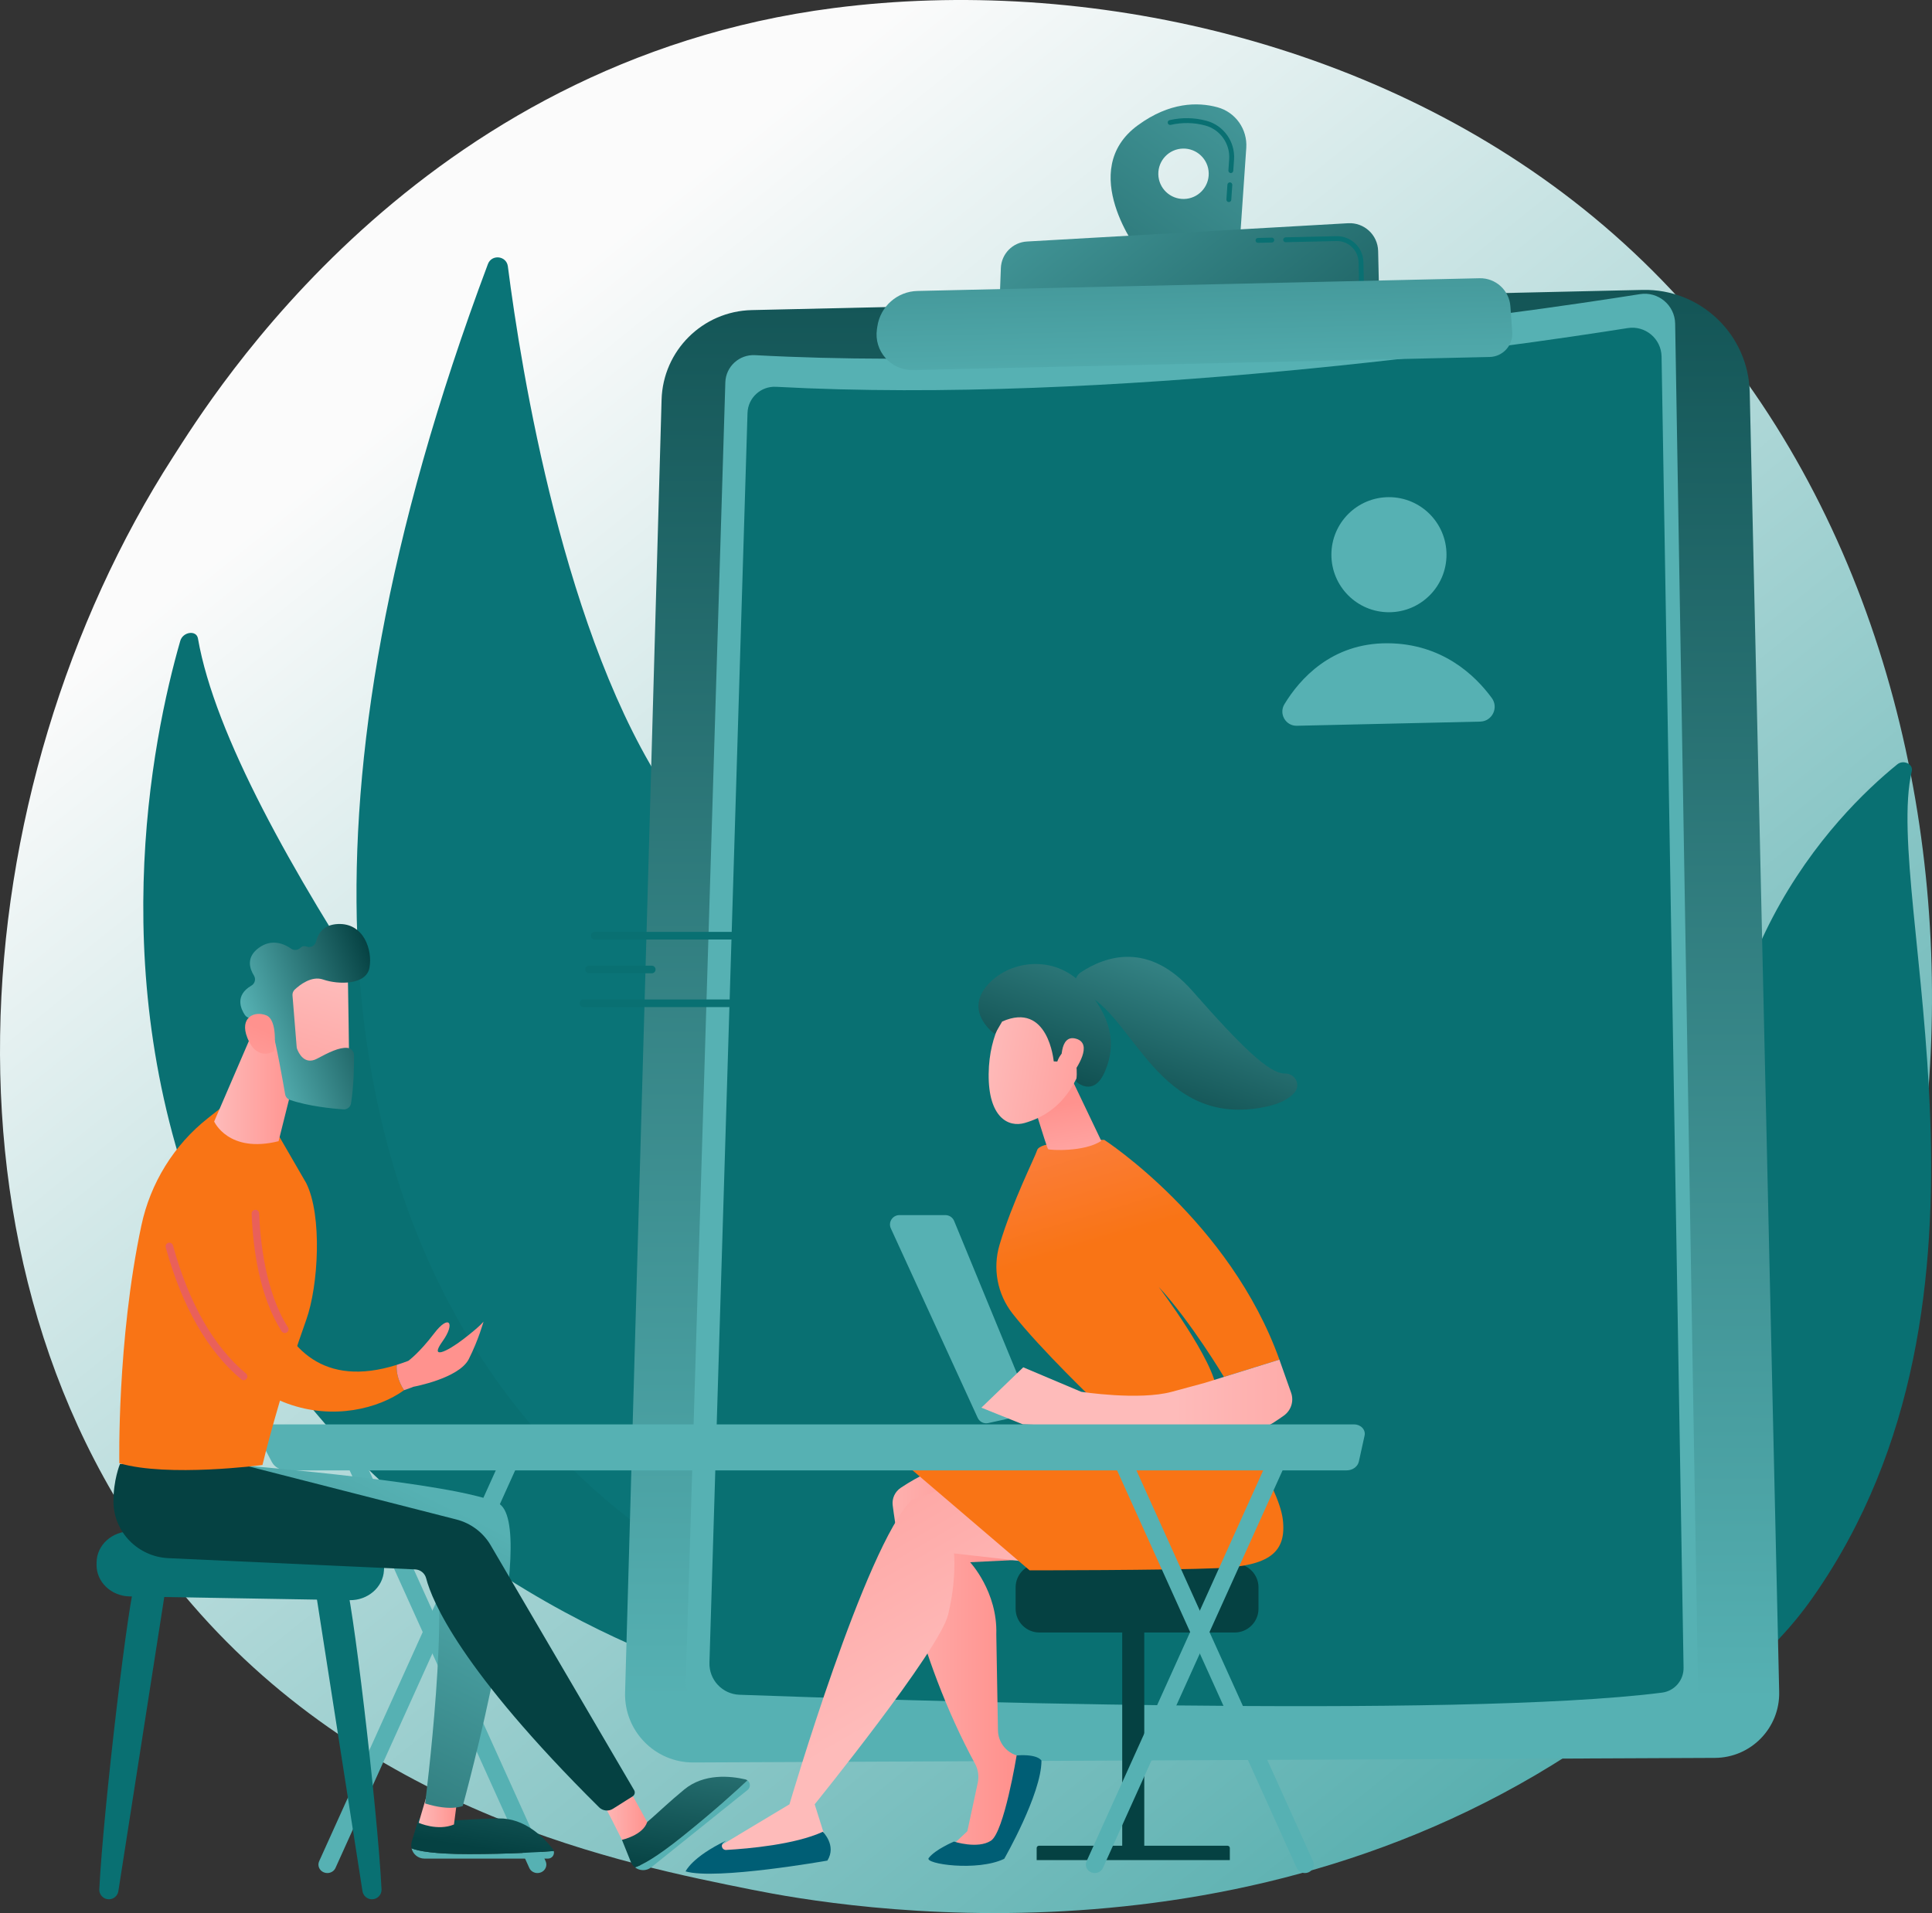 <svg xmlns="http://www.w3.org/2000/svg" xmlns:xlink="http://www.w3.org/1999/xlink" version="1.1" x="0px" y="0px" style="enable-;background-color:transparent;" xml:space="preserve" viewBox="441.49 455 2827.02 2800">
<rect x="441.49" y="455" width="2827.02" height="2800" fill="#333333" stroke="none"/>
<g id="Background">
	<g>
		<g>
			<rect style="fill:none;" width="3710" height="3710" fill="none"/>
		</g>
	</g>
</g>
<g id="Illustration">
	<g>
		<linearGradient id="SVGID_1_" gradientUnits="userSpaceOnUse" x1="3621.088" y1="4094.653" x2="1115.422" y2="982.773" fill="#000000">
			<stop offset="0" style="stop-color:#028787" fill="#000000"/>
			<stop offset="1" style="stop-color:#fbfbfb" fill="#000000"/>
		</linearGradient>
		<path style="fill:url(#SVGID_1_);" d="M2940.821,2861.149c-58.051,60.247-112.978,99.1-156.375,129.797    c-510.12,360.831-1113.728,255.651-1242.011,229.964c-189.435-37.93-555.608-111.248-820.344-418.162    c-400.524-464.335-338.157-1195.882-27.483-1678.786c56.827-88.331,357.004-578.591,967.113-657.214    c369.231-47.581,799.636,48.385,1111.324,305.817C3427.304,1312.939,3380.728,2404.59,2940.821,2861.149z"/>
		<g>
			<path style="fill:#097072;" d="M3238.923,1583.707c2.442-10.396-12.183-17.307-21.138-10.045     c-90.939,73.742-309.438,294.568-254.984,680.476c68.321,484.179-48.482,660.853-193.873,768.619     c0,0,199.67-50.679,325.293-229.951C3402.654,2352.65,3195.498,1768.561,3238.923,1583.707z"/>
			<path style="fill:none;" d="M3169.717,1734.935c-11.376,53.901-21.516,107.967-29.352,162.277     c-8.164,54.264-14.42,108.717-18.702,163.26c-4.039,54.553-6.891,109.162-7.053,163.795     c-0.447,54.63,1.825,109.215,4.327,164.013c2.147,54.778,4.67,109.951,0.659,165.515c-3.943,55.45-15.615,111.385-38.777,163.821     c-5.79,13.068-11.879,26.096-18.795,38.684c-6.649,12.705-13.952,25.158-21.51,37.493     c-15.262,24.612-32.441,48.391-51.585,70.961c-38.427,45.063-84.773,85.037-135.828,118.869     c-5.374,3.561-13.073,2.686-17.197-1.955c-4.049-4.556-3.145-11.049,1.977-14.653l0.036-0.025     c12.148-8.532,24.168-17.174,35.701-26.249c5.852-4.459,11.462-9.132,17.171-13.712c5.501-4.761,11.22-9.34,16.545-14.243     c21.679-19.296,41.764-39.883,59.985-61.65c36.651-43.333,65.992-91.619,88.222-141.677     c10.79-25.146,19.417-50.933,25.714-77.206c6.275-26.279,10.222-53.014,12.405-79.965c4.372-53.931,2.397-108.558,0.706-163.346     c-1.609-54.802-2.789-109.882-1.343-164.918c0.637-27.516,1.847-55.02,3.626-82.49c0.798-13.739,1.904-27.463,2.981-41.185     c1.23-13.714,2.547-27.42,3.994-41.114c5.903-54.77,13.739-109.358,23.561-163.655c10.123-54.257,21.911-108.263,36.087-161.786     c0.406-1.53,2.17-2.486,3.941-2.136C3168.934,1731.996,3170.027,1733.451,3169.717,1734.935z"/>
		</g>
		<g>
			<path style="fill:#097072;" d="M1466.819,2901.633c0,0,58.77-230.587-116.255-475.273     c-162.39-227.028-570.215-753.786-619.436-1036.955c-2.179-12.544-22.004-9.821-25.856,3.583     c-41.329,143.779-115.674,505.575,41.858,876.379C950.274,2747.537,1466.819,2901.633,1466.819,2901.633z"/>
			<path style="opacity:0.45;fill:none;" d="M746.973,1651.113c0,0-0.704,5.461-1.231,15.771     c-0.526,10.303-0.842,25.442-0.262,44.674c0.647,19.228,2.358,42.551,5.936,69.083c3.649,26.515,8.878,56.279,16.636,88.269     c7.738,31.99,18.141,66.148,31.333,101.444c13.278,35.258,29.035,71.785,47.804,108.344     c18.772,36.545,40.14,73.302,63.99,109.263c6.081,8.91,12.188,17.855,18.313,26.827c6.389,8.784,12.802,17.595,19.225,26.423     c13.027,17.547,26.392,35.183,39.778,52.58c26.791,34.903,54.217,69.355,81.468,103.046     c27.254,33.693,54.529,66.496,81.182,98.037c53.056,63.291,103.721,121.493,145.599,172.824     c20.952,25.654,39.349,49.88,54.934,71.886c15.569,22.021,28.106,41.988,37.434,59.001c9.354,17.008,15.425,31.036,19.342,40.659     c1.939,4.822,3.196,8.613,4.149,11.12c0.922,2.522,1.399,3.823,1.399,3.823c0.325,0.892-0.134,1.879-1.026,2.204     c-0.872,0.319-1.835-0.114-2.183-0.968l-0.03-0.08c0,0-0.513-1.27-1.509-3.731c-1.026-2.447-2.388-6.141-4.464-10.837     c-4.152-9.392-10.723-22.959-20.362-39.537c-9.626-16.582-22.512-36.035-38.49-57.5c-15.918-21.514-35.039-44.933-56.189-70.26     c-42.431-50.564-93.944-107.997-147.923-170.68c-26.889-31.423-54.428-64.127-81.964-97.736     c-27.553-33.601-54.914-68.235-81.873-103.212c-13.506-17.534-26.778-35.024-39.936-52.722     c-6.453-8.956-12.889-17.894-19.309-26.806c-6.144-9.107-12.269-18.187-18.366-27.23c-23.9-36.507-45.439-73.756-63.859-111.019     c-18.453-37.236-34.204-74.285-46.67-110.278c-12.544-35.962-22.29-70.68-29.384-103.127     c-7.134-32.44-11.809-62.566-14.402-89.403c-2.677-26.83-3.582-50.33-3.562-69.663c0.01-19.34,1.107-34.508,2.096-44.805     c1.003-10.301,1.959-15.746,1.959-15.746c0.017-0.116,0.128-0.195,0.242-0.176     C746.909,1650.895,746.986,1651.001,746.973,1651.113z"/>
		</g>
		<g>
			<path style="fill:#0a7477;" d="M1155.417,841.515c5.53-14.756,27.212-12.286,29.213,3.344     c19.34,151.11,82.464,545.757,235.601,772.801c249.343,369.679,369.277,928,138.446,1174.031     C1558.676,2791.691,552.974,2449.242,1155.417,841.515z"/>
			<path style="opacity:0.43;fill:none;" d="M1157.89,1053.351c0,0-0.03,1.574-0.084,4.624c0.07,3.027,0.067,7.395,0.272,13.338     c0.278,11.806,1.026,29.135,2.106,51.174c1.194,22.038,2.72,48.795,4.997,79.453c2.106,30.669,5.202,65.216,8.455,102.905     c3.552,37.664,7.499,78.46,12.571,121.509c4.813,43.078,10.887,88.383,17.276,135.227c6.721,46.797,13.902,95.124,22.398,144.029     c2.106,12.228,4.223,24.506,6.342,36.819c2.291,12.283,4.588,24.601,6.889,36.945c4.437,24.719,9.643,49.385,14.596,74.102     c4.924,24.723,10.706,49.261,15.884,73.828c5.611,24.469,11.296,48.824,17.072,72.951c3.049,12.023,6.087,23.999,9.109,35.915     c3.065,11.905,5.903,23.807,9.24,35.499c3.227,11.721,6.433,23.371,9.616,34.939c1.593,5.783,3.176,11.546,4.756,17.288     c1.694,5.707,3.381,11.392,5.061,17.054c3.381,11.317,6.735,22.54,10.055,33.657c1.67,5.555,3.334,11.084,4.991,16.584     c1.774,5.463,3.538,10.898,5.293,16.304c3.491,10.819,6.943,21.521,10.354,32.093c1.717,5.283,3.341,10.562,5.101,15.757     c1.808,5.178,3.606,10.323,5.39,15.433c3.568,10.221,7.09,20.302,10.558,30.232c1.734,4.966,3.458,9.894,5.165,14.783     c1.831,4.842,3.649,9.645,5.453,14.407c7.335,19.002,14.063,37.512,21.174,55.017c7.258,17.447,14.214,34.166,20.831,50.068     c6.835,15.806,13.741,30.613,20.003,44.634c3.173,6.992,6.245,13.759,9.21,20.292c3.19,6.425,6.262,12.619,9.213,18.57     c5.906,11.906,11.333,22.841,16.233,32.719c2.371,4.982,4.947,9.52,7.295,13.831c2.348,4.312,4.548,8.354,6.597,12.115     c4.089,7.528,7.563,13.932,10.384,19.124c5.641,10.387,8.65,15.927,8.65,15.927l0.034,0.064c0.453,0.833,0.144,1.875-0.691,2.327     c-0.818,0.446-1.845,0.151-2.307-0.655c0,0-3.139-5.48-9.029-15.756c-2.948-5.139-6.58-11.478-10.853-18.93     c-2.13-3.729-4.421-7.737-6.865-12.013c-2.428-4.284-5.095-8.795-7.557-13.746c-5.081-9.822-10.713-20.695-16.84-32.533     c-3.062-5.921-6.252-12.083-9.562-18.475c-3.086-6.5-6.285-13.235-9.586-20.192c-6.507-13.963-13.751-28.683-20.801-44.462     c-6.805-15.888-13.963-32.593-21.428-50.024c-7.318-17.493-14.264-35.988-21.824-54.984c-1.861-4.761-3.736-9.563-5.628-14.403     c-1.764-4.887-3.542-9.813-5.333-14.776c-3.585-9.928-7.224-20.008-10.914-30.226c-14.613-40.925-28.633-84.57-42.112-130.011     c-1.704-5.675-3.414-11.373-5.135-17.093c-1.603-5.753-3.217-11.528-4.833-17.323c-3.233-11.592-6.49-23.267-9.767-35.013     c-3.384-11.718-6.275-23.643-9.388-35.572c-3.075-11.941-6.164-23.941-9.264-35.99c-5.876-24.174-11.662-48.577-17.37-73.096     c-2.673-12.301-5.35-24.625-8.029-36.961c-2.663-12.34-5.39-24.68-7.774-37.089c-4.89-24.793-10.032-49.537-14.405-74.326     c-2.271-12.379-4.538-24.732-6.795-37.05c-2.089-12.347-4.172-24.657-6.248-36.919c-8.368-49.037-15.418-97.482-22.012-144.389     c-6.175-46.965-11.712-92.42-16.19-135.605c-4.689-43.162-8.274-84.055-11.491-121.804     c-6.054-75.535-9.126-138.617-10.756-182.784c-0.728-22.092-1.197-39.448-1.288-51.302c-0.114-5.884-0.037-10.588-0.047-13.673     c0.104-3.061,0.161-4.64,0.161-4.64c0.03-0.946,0.825-1.686,1.771-1.654c0.936,0.032,1.67,0.81,1.654,1.742L1157.89,1053.351z"/>
		</g>
		<g>
			
				<linearGradient id="SVGID_00000103949859693063535960000014193453553406530199_" gradientUnits="userSpaceOnUse" x1="2200.501" y1="2942.565" x2="2205.377" y2="432.579" fill="#000000">
				<stop offset="0" style="stop-color:#56b1b3" fill="#000000"/>
				<stop offset="1" style="stop-color:#054142" fill="#000000"/>
			</linearGradient>
			<path style="fill:url(#SVGID_00000103949859693063535960000014193453553406530199_);" d="M2845.048,879.316L1541.521,908.85     c-71.914,1.629-129.937,59.33-131.966,131.234l-53.401,1892.048c-1.588,56.268,43.729,102.673,100.018,102.421l1494.62-6.696     c52.892-0.237,95.303-43.814,94.104-96.693l-43.094-1902.038C2999.885,944.471,2929.703,877.398,2845.048,879.316z"/>
			<g>
				
					<linearGradient id="SVGID_00000156546599153928158960000011769162130442385827_" gradientUnits="userSpaceOnUse" x1="-803.697" y1="3491.303" x2="717.032" y2="1247.693" gradientTransform="matrix(-1 0.023 0.023 1 2346.198 -58.454)" fill="#000000">
					<stop offset="0" style="stop-color:#56b1b3" fill="#000000"/>
					<stop offset="1" style="stop-color:#56b1b3" fill="#000000"/>
				</linearGradient>
				<path style="fill:url(#SVGID_00000156546599153928158960000011769162130442385827_);" d="M2841.177,885.502      c-177.461,28.173-787.894,116.701-1294.871,89.317c-23.12-1.249-42.754,16.692-43.458,39.835l-57.882,1900.579      c-0.793,26.06,19.587,47.868,45.642,48.818c213.14,7.774,1090.846,36.608,1402.775-3.226      c18.985-2.425,33.066-18.774,32.746-37.909l-33.445-1994.15C2892.228,901.677,2867.934,881.254,2841.177,885.502z"/>
				<path style="fill:#097072;" d="M2823.226,935.175c-170.779,27.112-758.225,112.306-1246.111,85.954      c-22.249-1.202-41.144,16.064-41.822,38.335l-55.702,1829.011c-0.764,25.079,18.849,46.065,43.923,46.979      c205.114,7.481,1049.77,35.229,1349.953-3.104c18.27-2.333,31.821-18.066,31.512-36.482L2872.792,976.81      C2872.356,950.742,2848.976,931.088,2823.226,935.175z"/>
				<path style="opacity:0.78;fill:none;" d="M2717.403,1121.248l-9.32,392.063c-0.31,13.04-10.598,23.635-23.625,24.298      c-72.488,3.689-298.382,14.323-426.151,10.561c-14.453-0.426-26.138-11.845-26.944-26.282      c-4.098-73.394-14.266-287.052,0.447-376.798c2.376-14.497,14.545-25.356,29.211-26.202l428.385-24.707      C2704.853,1093.292,2717.771,1105.779,2717.403,1121.248z"/>
				
					<linearGradient id="SVGID_00000011734640997246569540000007443669377859421355_" gradientUnits="userSpaceOnUse" x1="3.314" y1="1177.741" x2="-632.141" y2="2123.784" gradientTransform="matrix(-1 0.023 0.023 1 2346.198 -58.454)" fill="#000000">
					<stop offset="0" style="stop-color:#56b1b3" fill="#000000"/>
					<stop offset="1" style="stop-color:#56b1b3" fill="#000000"/>
				</linearGradient>
				
					<circle style="fill:url(#SVGID_00000011734640997246569540000007443669377859421355_);" cx="2473.878" cy="1266.861" r="84.214"/>
				
					<linearGradient id="SVGID_00000174586812859099288950000018226130888833901740_" gradientUnits="userSpaceOnUse" x1="111.851" y1="1250.623" x2="-523.629" y2="2196.703" gradientTransform="matrix(-1 0.023 0.023 1 2346.198 -58.454)" fill="#000000">
					<stop offset="0" style="stop-color:#56b1b3" fill="#000000"/>
					<stop offset="1" style="stop-color:#56b1b3" fill="#000000"/>
				</linearGradient>
				<path style="fill:url(#SVGID_00000174586812859099288950000018226130888833901740_);" d="M2607.362,1511.151l-268.227,6.077      c-16.444,0.373-26.709-17.563-18.168-31.62c21.976-36.166,68.458-89.62,151.066-89.127      c79.618,0.475,127.849,46.715,152.326,80.106C2634.749,1490.762,2624.933,1510.752,2607.362,1511.151z"/>
				<g style="opacity:0.6;">
					<path style="fill:none;" d="M1644.028,1179.677c-7.554,0.171-13.696-5.605-13.648-12.836       c0.047-7.231,6.263-13.397,13.813-13.703l473.018-19.154c7.55-0.306,11.805,5.32,9.458,12.502l-3.062,9.365       c-2.348,7.182-10.449,13.198-18.003,13.369L1644.028,1179.677z"/>
				</g>
				<g style="opacity:0.6;">
					<path style="fill:none;" d="M2118.864,1206.996c7.55-0.306,11.805,5.32,9.458,12.502l-3.062,9.365       c-2.348,7.182-10.449,13.198-18.003,13.369l-461.575,10.458c-7.554,0.171-13.696-5.605-13.648-12.836       c0.047-7.231,6.263-13.397,13.813-13.703L2118.864,1206.996z"/>
				</g>
				<g style="opacity:0.6;">
					<path style="fill:none;" d="M2120.542,1281.07c7.55-0.306,11.805,5.32,9.458,12.502l-3.062,9.365       c-2.348,7.182-10.449,13.198-18.003,13.369l-461.574,10.458c-7.554,0.171-13.696-5.605-13.648-12.836       c0.047-7.231,6.263-13.397,13.813-13.703L2120.542,1281.07z"/>
				</g>
				<path style="opacity:0.6;fill:none;" d="M1812.737,1352.926c-36.323-1.957-104.255-1.707-141.645-1.382      c-15.843,0.137-29.491,11.181-32.856,26.663c-6.536,30.07-15.311,82.224-12.812,137.216      c0.748,16.469,14.543,29.317,31.021,28.766l137.901-4.61c16.958-0.567,30.747-13.854,31.943-30.779l9.187-130.036      C1836.425,1365.313,1826.201,1353.652,1812.737,1352.926z"/>
				<g style="opacity:0.6;">
					<path style="fill:none;" d="M1898.609,1417.01c-7.554,0.171-13.783-5.603-13.842-12.832s6.063-13.505,13.606-13.949       l219.831-12.917c7.543-0.443,12.792,5.307,11.665,12.778l-1.232,8.17c-1.127,7.471-8.229,13.724-15.783,13.895       L1898.609,1417.01z"/>
				</g>
				<g style="opacity:0.6;">
					<path style="fill:none;" d="M2120.704,1463.289c7.554-0.167,12.59,5.771,11.19,13.196l-1.53,8.119       c-1.399,7.425-8.726,13.414-16.281,13.309l-214.279-2.984c-7.555-0.105-13.569-6.103-13.364-13.329       c0.205-7.226,6.553-13.275,14.107-13.442L2120.704,1463.289z"/>
				</g>
				<g style="opacity:0.6;">
					<path style="fill:none;" d="M1609.79,1685.022c-7.554,0.171-13.478-5.61-13.164-12.847       c0.313-7.237,6.749-13.347,14.301-13.578l1104.273-33.729c7.552-0.231,9.991,4.503,5.419,10.519l-10.606,13.958       c-4.572,6.016-14.492,11.078-22.046,11.249L1609.79,1685.022z"/>
				</g>
				<g style="opacity:0.6;">
					<path style="fill:none;" d="M2716.854,1697.881c7.552-0.231,9.991,4.503,5.42,10.519l-10.607,13.958       c-4.571,6.016-14.492,11.078-22.046,11.249l-1078.177,24.428c-7.554,0.171-13.478-5.61-13.164-12.847       c0.313-7.237,6.749-13.347,14.301-13.578L2716.854,1697.881z"/>
				</g>
				<path style="opacity:0.25;fill:none;" d="M2723.048,1819.721c-26.527-1.43-76.14-1.247-103.447-1.01      c-11.571,0.1-21.538,8.165-23.996,19.473c-4.773,21.961-11.182,60.051-9.357,100.212c0.547,12.028,10.622,21.411,22.656,21.009      l100.712-3.367c12.385-0.414,22.456-10.118,23.329-22.479l6.709-94.968C2740.348,1828.767,2732.882,1820.251,2723.048,1819.721z      "/>
				<g style="opacity:0.6;">
					<path style="fill:none;" d="M2539.175,1862.757c7.54-0.486,12.93,5.248,11.977,12.744l-2.46,19.353       c-0.953,7.495-7.913,13.768-15.467,13.939l-247.735,5.613c-7.554,0.171-13.797-5.87-13.875-13.426l-0.073-7.213       c-0.077-7.555,6.029-14.135,13.57-14.621L2539.175,1862.757z"/>
				</g>
				<path style="opacity:0.25;fill:none;" d="M2174.245,1832.155c-26.528-1.43-76.14-1.247-103.447-1.01      c-11.571,0.1-21.538,8.165-23.996,19.473c-4.774,21.961-11.182,60.05-9.357,100.212c0.547,12.028,10.622,21.411,22.655,21.009      l100.713-3.367c12.385-0.414,22.455-10.118,23.329-22.479l6.709-94.968C2191.546,1841.201,2184.079,1832.685,2174.245,1832.155z      "/>
				<g style="opacity:0.6;">
					<path style="fill:none;" d="M1990.373,1875.191c7.54-0.486,12.93,5.248,11.977,12.744l-2.46,19.353       c-0.953,7.496-7.912,13.768-15.466,13.939l-247.735,5.613c-7.554,0.171-13.797-5.87-13.874-13.426l-0.074-7.213       c-0.077-7.555,6.029-14.135,13.569-14.621L1990.373,1875.191z"/>
				</g>
				<g style="opacity:0.6;">
					<path style="fill:none;" d="M1679.865,2171.531c-7.554,0.171-13.489-5.61-13.189-12.846       c0.3-7.237,6.725-13.348,14.277-13.58l1072.583-33.005c7.552-0.232,10.059,4.551,5.571,10.629l-10.125,13.713       c-4.488,6.078-14.341,11.192-21.894,11.363L1679.865,2171.531z"/>
				</g>
				<g style="opacity:0.6;">
					<path style="fill:none;" d="M2755.191,2185.112c7.552-0.232,10.059,4.551,5.571,10.629l-10.125,13.713       c-4.488,6.078-14.341,11.192-21.895,11.363l-1047.223,23.727c-7.554,0.171-13.489-5.61-13.189-12.846       c0.3-7.237,6.725-13.348,14.277-13.58L2755.191,2185.112z"/>
				</g>
				<g style="opacity:0.6;">
					<path style="fill:none;" d="M2756.869,2259.186c7.552-0.232,10.059,4.551,5.571,10.629l-10.125,13.713       c-4.488,6.078-14.341,11.192-21.894,11.363l-1047.224,23.727c-7.554,0.171-13.489-5.61-13.189-12.846       c0.3-7.237,6.725-13.348,14.277-13.58L2756.869,2259.186z"/>
				</g>
			</g>
			
				<linearGradient id="SVGID_00000068645516344096979630000000760576494289071524_" gradientUnits="userSpaceOnUse" x1="2351.322" y1="474.427" x2="1705.597" y2="1323.863" gradientTransform="matrix(1 -0.023 0.023 1 40.341 -6.848)" fill="#000000">
				<stop offset="0" style="stop-color:#56b1b3" fill="#000000"/>
				<stop offset="1" style="stop-color:#054142" fill="#000000"/>
			</linearGradient>
			<path style="fill:url(#SVGID_00000068645516344096979630000000760576494289071524_);" d="M2108.153,823.924l147.603-16.477     l9.355-135.945c1.882-27.354-15.733-52.351-42.199-59.513c-29.014-7.851-69.969-7.573-116.313,26.25     C2015.715,704.573,2108.153,823.924,2108.153,823.924z M2136.407,710.171c-0.461-20.368,15.676-37.253,36.043-37.715     c20.368-0.461,37.253,15.676,37.714,36.044c0.461,20.368-15.675,37.253-36.043,37.714     C2153.754,746.675,2136.868,730.539,2136.407,710.171z"/>
			<path style="fill:#097072;" d="M2239.36,750.708c-1.966-0.137-3.452-1.839-3.315-3.806l1.49-21.65     c0.134-1.97,1.799-3.462,3.806-3.319c1.966,0.137,3.452,1.84,3.315,3.806l-1.49,21.65c-0.127,1.858-1.652,3.284-3.476,3.325     C2239.582,750.716,2239.472,750.716,2239.36,750.708z M2242.28,708.281c-1.966-0.137-3.452-1.839-3.315-3.806l1.132-16.436     c1.56-22.67-13.141-43.409-34.952-49.314c-16.629-4.498-33.667-4.806-50.65-0.927c-1.936,0.427-3.835-0.764-4.275-2.683     c-0.439-1.922,0.762-3.839,2.684-4.277c18.129-4.149,36.334-3.815,54.105,0.996c25.091,6.792,42.003,30.634,40.208,56.692     l-1.132,16.435c-0.127,1.858-1.652,3.284-3.476,3.326C2242.501,708.29,2242.391,708.289,2242.28,708.281z"/>
			
				<linearGradient id="SVGID_00000080887319384809186460000015699739450864328383_" gradientUnits="userSpaceOnUse" x1="466.651" y1="546.468" x2="-133.133" y2="1335.471" gradientTransform="matrix(-1 0.023 0.023 1 2346.198 -58.454)" fill="#000000">
				<stop offset="0" style="stop-color:#56b1b3" fill="#000000"/>
				<stop offset="1" style="stop-color:#054142" fill="#000000"/>
			</linearGradient>
			<path style="fill:url(#SVGID_00000080887319384809186460000015699739450864328383_);" d="M2459.601,890.546l-1.545-68.207     c-0.533-23.546-20.475-41.961-43.989-40.622l-469.894,26.766c-20.854,1.188-37.381,18.044-38.159,38.917l-2.445,65.626     L2459.601,890.546z"/>
			<path style="fill:#097072;" d="M2282.348,810.416l20.224-0.458c1.971-0.045,3.532-1.677,3.488-3.65     c-0.045-1.972-1.679-3.532-3.65-3.488l-20.224,0.458c-1.971,0.045-3.532,1.677-3.488,3.65     C2278.743,808.9,2280.377,810.46,2282.348,810.416z"/>
			<path style="fill:#097072;" d="M2433.662,869.705c1.971-0.045,3.533-1.677,3.488-3.65l-0.625-27.593     c-0.483-21.319-18.22-38.269-39.54-37.786l-74.351,1.685c-1.971,0.045-3.533,1.677-3.488,3.65     c0.045,1.973,1.679,3.533,3.65,3.488l74.351-1.685c17.383-0.394,31.846,13.429,32.24,30.81l0.625,27.593     C2430.057,868.19,2431.691,869.75,2433.662,869.705z"/>
			
				<linearGradient id="SVGID_00000016044395560079983970000004868205058576892557_" gradientUnits="userSpaceOnUse" x1="2191.604" y1="1050.275" x2="2172.109" y2="177.868" fill="#000000">
				<stop offset="0" style="stop-color:#56b1b3" fill="#000000"/>
				<stop offset="1" style="stop-color:#054142" fill="#000000"/>
			</linearGradient>
			<path style="fill:url(#SVGID_00000016044395560079983970000004868205058576892557_);" d="M2606.385,862.245l-822.336,18.609     c-29.569,0.669-54.367,22.521-58.75,51.77l-0.605,4.036c-4.802,32.039,20.43,60.67,52.818,59.937l843.668-19.115     c19.383-0.439,34.462-16.995,33.093-36.334l-2.67-37.719C2649.932,879.835,2630.031,861.71,2606.385,862.245z"/>
		</g>
		<g>
			<g>
				
					<linearGradient id="SVGID_00000165232458115475031430000008080713628581714573_" gradientUnits="userSpaceOnUse" x1="1743.772" y1="2385.804" x2="1948.25" y2="2385.804" fill="#000000">
					<stop offset="0" style="stop-color:#56b1b3" fill="#000000"/>
					<stop offset="1" style="stop-color:#56b1b3" fill="#000000"/>
				</linearGradient>
				<path style="fill:url(#SVGID_00000165232458115475031430000008080713628581714573_);" d="M1947.208,2508.097l-109.587-266.139      c-2.12-5.147-7.136-8.507-12.702-8.507h-67.396c-10.009,0-16.658,10.361-12.487,19.46l127.065,277.232      c2.699,5.888,9.144,9.091,15.467,7.686l49.917-11.093C1945.809,2524.886,1950.455,2515.98,1947.208,2508.097z"/>
				<g>
					
						<linearGradient id="SVGID_00000101071597476109946460000005994556126232249485_" gradientUnits="userSpaceOnUse" x1="3527.842" y1="1514.013" x2="2621.146" y2="2455.055" fill="#000000">
						<stop offset="0" style="stop-color:#56b1b3" fill="#000000"/>
						<stop offset="1" style="stop-color:#054142" fill="#000000"/>
					</linearGradient>
					
						<rect x="2083.588" y="2821.726" style="fill:url(#SVGID_00000101071597476109946460000005994556126232249485_);" width="32.272" height="349.005"/>
					
						<linearGradient id="SVGID_00000107575186868713012890000006368559630799055234_" gradientUnits="userSpaceOnUse" x1="3639.773" y1="1569.576" x2="2718.151" y2="2526.109" fill="#000000">
						<stop offset="0" style="stop-color:#56b1b3" fill="#000000"/>
						<stop offset="1" style="stop-color:#054142" fill="#000000"/>
					</linearGradient>
					<path style="fill:url(#SVGID_00000107575186868713012890000006368559630799055234_);" d="M2241.053,3177.46h-282.658v-17.635       c0-1.863,1.51-3.373,3.373-3.373h275.913c1.863,0,3.373,1.51,3.373,3.373V3177.46z"/>
					
						<linearGradient id="SVGID_00000088105312641882839500000004399587475078300342_" gradientUnits="userSpaceOnUse" x1="3429.652" y1="1419.413" x2="2522.956" y2="2360.454" fill="#000000">
						<stop offset="0" style="stop-color:#56b1b3" fill="#000000"/>
						<stop offset="1" style="stop-color:#054142" fill="#000000"/>
					</linearGradient>
					<path style="fill:url(#SVGID_00000088105312641882839500000004399587475078300342_);" d="M2283.003,2809.613       c0,19.088-15.618,34.706-34.706,34.706h-285.977c-19.088,0-34.706-15.617-34.706-34.706v-31.381       c0-19.088,15.618-34.706,34.706-34.706h285.977c19.088,0,34.706,15.618,34.706,34.706V2809.613z"/>
				</g>
				<g>
					
						<linearGradient id="SVGID_00000154390859391326242760000013216725106791370147_" gradientUnits="userSpaceOnUse" x1="3897.597" y1="2875.338" x2="4127.065" y2="2875.338" gradientTransform="matrix(1 0 0 1 -2209.364 0)" fill="#000000">
						<stop offset="0" style="stop-color:#febbba" fill="#000000"/>
						<stop offset="1" style="stop-color:#ff928e" fill="#000000"/>
					</linearGradient>
					<path style="fill:url(#SVGID_00000154390859391326242760000013216725106791370147_);" d="M1861.475,2589.02       c0,0-47.955,7.434-101.873,43.477c-8.485,5.672-13.14,15.561-11.861,25.687c6.456,51.139,33.001,216.664,120.535,378.331       c4.615,8.525,5.942,18.449,3.905,27.927l-15.207,70.772l-28.202,26.444h72.642l48.366-130.889l-20.682-6.54       c-16.035-5.071-27.038-19.82-27.328-36.635l-2.427-140.408c2.07-62.555-38.356-105.716-38.356-105.716l116.012-5.644       L1861.475,2589.02z"/>
					
						<linearGradient id="SVGID_00000086684138784986160490000014581273215074644905_" gradientUnits="userSpaceOnUse" x1="-1692.377" y1="6811.752" x2="-924.815" y2="6322.366" gradientTransform="matrix(1 0 0 1 -2209.364 0)" fill="#000000">
						<stop offset="0" style="stop-color:#53d8ff" fill="#000000"/>
						<stop offset="1" style="stop-color:#005e75" fill="#000000"/>
					</linearGradient>
					<path style="fill:url(#SVGID_00000086684138784986160490000014581273215074644905_);" d="M1800.406,3174.425       c-6.616,8.658,71.203,20.083,110.519,1.146c0,0,54.5-94.823,54.5-143.645c0,0-4.326-9.955-36.327-7.698       c0,0-18.299,112.276-37.622,124.852c-19.322,12.577-54.06,1.272-54.06,1.272S1810.167,3161.65,1800.406,3174.425z"/>
					
						<linearGradient id="SVGID_00000180365295709893667750000014669165087261348998_" gradientUnits="userSpaceOnUse" x1="-2597.661" y1="2971.376" x2="-2301.168" y2="2461.407" gradientTransform="matrix(-1 0 0 1 -859.45 0)" fill="#000000">
						<stop offset="0" style="stop-color:#febbba" fill="#000000"/>
						<stop offset="1" style="stop-color:#ff928e" fill="#000000"/>
					</linearGradient>
					<path style="fill:url(#SVGID_00000180365295709893667750000014669165087261348998_);" d="M1962.321,2743.526       c-0.617-1.068-124.904-14.944-124.904-14.944s4.068,37.79-8.645,89.811c-12.712,52.021-195.193,277.405-195.193,277.405       l19.134,60.656c-59.159,20.608-117.352,23.902-174.614,10.504l118.579-71.159c0,0,110.976-378.185,178.951-445.652       l124.584-43.102L1962.321,2743.526z"/>
					
						<linearGradient id="SVGID_00000011011636701560447910000004999322067612673411_" gradientUnits="userSpaceOnUse" x1="2901.782" y1="1629.437" x2="2269.843" y2="2391.886" fill="#000000">
						<stop offset="0" style="stop-color:#ff928e" fill="#000000"/>
						<stop offset="1" style="stop-color:#f97415" fill="#000000"/>
					</linearGradient>
					<path style="fill:url(#SVGID_00000011011636701560447910000004999322067612673411_);" d="M2241.053,2523.474       c0,0,71.608,106.508,77.484,155.091s-19.615,68.325-94.75,71.581c-75.135,3.255-275.714,3.203-275.714,3.203l-171.192-146.305       c0,0,124.757-44.517,157.193-57.104C1966.51,2537.352,2241.053,2523.474,2241.053,2523.474z"/>
					
						<linearGradient id="SVGID_00000134226849543337112190000016701862577097642382_" gradientUnits="userSpaceOnUse" x1="-1762.871" y1="6701.2" x2="-995.308" y2="6211.815" gradientTransform="matrix(1 0 0 1 -2209.364 0)" fill="#000000">
						<stop offset="0" style="stop-color:#53d8ff" fill="#000000"/>
						<stop offset="1" style="stop-color:#005e75" fill="#000000"/>
					</linearGradient>
					<path style="fill:url(#SVGID_00000134226849543337112190000016701862577097642382_);" d="M1645.482,3136.026       c0,0,20.599,19.952,6.684,42.151c0,0-163.183,28.925-207.488,15.801c0,0,9.199-20.998,59.089-44.898l-3.681,2.826       c-4.658,3.576-1.926,11.025,3.937,10.691C1536.897,3160.722,1604.932,3154.7,1645.482,3136.026z"/>
				</g>
				<g>
					
						<linearGradient id="SVGID_00000116919227516952231240000001033598251532796844_" gradientUnits="userSpaceOnUse" x1="1927.429" y1="1779.561" x2="2071.676" y2="2267.252" fill="#000000">
						<stop offset="0" style="stop-color:#ff928e" fill="#000000"/>
						<stop offset="1" style="stop-color:#f97415" fill="#000000"/>
					</linearGradient>
					<path style="fill:url(#SVGID_00000116919227516952231240000001033598251532796844_);" d="M2047.398,2509.375       c0,0-83.387-79.402-124.434-131.993c-22.188-28.428-29.156-65.853-18.895-100.424c18.74-63.136,52.044-128.528,55.081-138.706       c4.655-15.6,98.155-14.951,98.155-14.951s183.987,119.41,256.276,321.681l-81.185,25.275c0,0-48.04-80.595-95.505-131.836       c0,0,82.132,108.5,85.025,152.917L2047.398,2509.375z"/>
					
						<linearGradient id="SVGID_00000047029129660976885880000016005604784669837712_" gradientUnits="userSpaceOnUse" x1="4231.346" y1="2226.431" x2="4207.127" y2="2071.021" gradientTransform="matrix(1 0 0 1 -2209.364 0)" fill="#000000">
						<stop offset="0" style="stop-color:#febbba" fill="#000000"/>
						<stop offset="1" style="stop-color:#ff928e" fill="#000000"/>
					</linearGradient>
					<path style="fill:url(#SVGID_00000047029129660976885880000016005604784669837712_);" d="M1947.843,2051.067       c0.976,3.243,25.38,84.145,27.289,85.824c1.909,1.679,53.519,4.455,77.811-12.147l-41.213-86.274L1947.843,2051.067z"/>
					
						<linearGradient id="SVGID_00000155848016446188578850000007986214212035843462_" gradientUnits="userSpaceOnUse" x1="4799.047" y1="3666.822" x2="4990.824" y2="3797.085" gradientTransform="matrix(0.909 -0.417 0.417 0.909 -4011.548 670.395)" fill="#000000">
						<stop offset="0" style="stop-color:#febbba" fill="#000000"/>
						<stop offset="1" style="stop-color:#ff928e" fill="#000000"/>
					</linearGradient>
					<path style="fill:url(#SVGID_00000155848016446188578850000007986214212035843462_);" d="M1917.689,1932.385       c0,0-28.938,31.629-29.539,94.697s28.615,78.652,53.016,71.433c24.402-7.219,58.408-23.432,79.245-73.557       C2041.247,1974.833,1956.104,1893.005,1917.689,1932.385z"/>
					
						<linearGradient id="SVGID_00000135681181444545409680000010912178877766464657_" gradientUnits="userSpaceOnUse" x1="5133.732" y1="3422.111" x2="4812.079" y2="3756.76" gradientTransform="matrix(0.909 -0.417 0.417 0.909 -4011.548 670.395)" fill="#000000">
						<stop offset="0" style="stop-color:#56b1b3" fill="#000000"/>
						<stop offset="1" style="stop-color:#054142" fill="#000000"/>
					</linearGradient>
					<path style="fill:url(#SVGID_00000135681181444545409680000010912178877766464657_);" d="M1983.359,2008.439       c0,0-7.746-88.312-75.435-58.332l-10.753,18.331c0,0-43.994-30.744-12.695-69.421c31.299-38.678,99.961-48.542,142.254-1.87       c42.293,46.672,48.377,86.551,31.678,125.832c-16.699,39.28-42.111,15.094-42.111,15.094s4.411-31.595-7.946-41.746       c-12.357-10.15-19.786,12.353-19.786,12.353L1983.359,2008.439z"/>
					
						<linearGradient id="SVGID_00000042704565810315733150000012671105139843694254_" gradientUnits="userSpaceOnUse" x1="4810.543" y1="3649.897" x2="5002.319" y2="3780.16" gradientTransform="matrix(0.909 -0.417 0.417 0.909 -4011.548 670.395)" fill="#000000">
						<stop offset="0" style="stop-color:#febbba" fill="#000000"/>
						<stop offset="1" style="stop-color:#ff928e" fill="#000000"/>
					</linearGradient>
					<path style="fill:url(#SVGID_00000042704565810315733150000012671105139843694254_);" d="M1994.783,2013.428       c0,0-4.248-45.373,21.162-38.189c25.41,7.185,1.726,42.921-8.182,55.523L1994.783,2013.428z"/>
					
						<linearGradient id="SVGID_00000111911458378918607300000009040387272955805119_" gradientUnits="userSpaceOnUse" x1="4370.392" y1="2495.525" x2="4825.26" y2="2495.525" gradientTransform="matrix(1 0 0 1 -2209.364 0)" fill="#000000">
						<stop offset="0" style="stop-color:#febbba" fill="#000000"/>
						<stop offset="1" style="stop-color:#ff928e" fill="#000000"/>
					</linearGradient>
					<path style="fill:url(#SVGID_00000111911458378918607300000009040387272955805119_);" d="M1877.518,2515.27l61.266-59.052       l84.754,35.804c0,0,84.363,13.07,132.648,0c48.284-13.071,48.284-13.071,48.284-13.071l109.112-33.969l17.137,48.431       c4.351,12.296-0.021,25.947-10.654,33.502c-9.44,6.708-20.505,14.08-27.557,17.165c-14.369,6.286-354.213-4.349-354.213-4.349       L1877.518,2515.27z"/>
					
						<linearGradient id="SVGID_00000116934458902756090700000005386478181280777606_" gradientUnits="userSpaceOnUse" x1="5276.7" y1="3559.521" x2="4955.048" y2="3894.169" gradientTransform="matrix(0.909 -0.417 0.417 0.909 -4011.548 670.395)" fill="#000000">
						<stop offset="0" style="stop-color:#56b1b3" fill="#000000"/>
						<stop offset="1" style="stop-color:#054142" fill="#000000"/>
					</linearGradient>
					<path style="fill:url(#SVGID_00000116934458902756090700000005386478181280777606_);" d="M2025.381,1908.121       c-12.706-4.867-13.935-22.374-2.591-29.888c36.618-24.252,99.631-45.573,163.637,27.264       c72.1,82.047,112.442,121.096,135.28,120.718c14.998-0.248,23.751,16.71,13.878,28.002c-7.3,8.349-19.791,15.854-40.535,20.356       C2135.037,2109.301,2099.908,1936.668,2025.381,1908.121z"/>
				</g>
				<g>
					<g>
						
							<linearGradient id="SVGID_00000021108899577255979080000006149654808629486744_" gradientUnits="userSpaceOnUse" x1="3116.802" y1="2881.927" x2="3415.792" y2="2881.927" gradientTransform="matrix(1 0 0 1 -2209.364 0)" fill="#000000">
							<stop offset="0" style="stop-color:#56b1b3" fill="#000000"/>
							<stop offset="1" style="stop-color:#56b1b3" fill="#000000"/>
						</linearGradient>
						<path style="fill:url(#SVGID_00000021108899577255979080000006149654808629486744_);" d="M920.449,3196.417        c-1.716,0-3.459-0.327-5.137-1.012c-6.603-2.705-9.653-9.994-6.813-16.281l272.954-604.192        c2.839-6.284,10.49-9.187,17.099-6.487c6.603,2.705,9.653,9.994,6.813,16.281l-272.954,604.191        C930.293,3193.608,925.493,3196.417,920.449,3196.417z"/>
						
							<linearGradient id="SVGID_00000150809056417542512090000002719900202514808237_" gradientUnits="userSpaceOnUse" x1="3151.329" y1="2881.925" x2="3450.32" y2="2881.925" gradientTransform="matrix(1 0 0 1 -2209.364 0)" fill="#000000">
							<stop offset="0" style="stop-color:#56b1b3" fill="#000000"/>
							<stop offset="1" style="stop-color:#56b1b3" fill="#000000"/>
						</linearGradient>
						<path style="fill:url(#SVGID_00000150809056417542512090000002719900202514808237_);" d="M1227.944,3196.417        c-5.044,0-9.844-2.808-11.962-7.499l-272.954-604.191c-2.841-6.287,0.21-13.576,6.813-16.281        c6.598-2.705,14.256,0.198,17.099,6.487l272.954,604.192c2.84,6.287-0.21,13.576-6.813,16.281        C1231.405,3196.09,1229.66,3196.417,1227.944,3196.417z"/>
						
							<linearGradient id="SVGID_00000029017851588226184870000013188696568797733512_" gradientUnits="userSpaceOnUse" x1="4239.746" y1="2881.927" x2="4538.736" y2="2881.927" gradientTransform="matrix(1 0 0 1 -2209.364 0)" fill="#000000">
							<stop offset="0" style="stop-color:#56b1b3" fill="#000000"/>
							<stop offset="1" style="stop-color:#56b1b3" fill="#000000"/>
						</linearGradient>
						<path style="fill:url(#SVGID_00000029017851588226184870000013188696568797733512_);" d="M2043.393,3196.417        c-1.716,0-3.459-0.327-5.137-1.012c-6.603-2.705-9.653-9.994-6.813-16.281l272.954-604.192        c2.841-6.284,10.487-9.187,17.099-6.487c6.603,2.705,9.653,9.994,6.812,16.281l-272.954,604.191        C2053.237,3193.608,2048.437,3196.417,2043.393,3196.417z"/>
						
							<linearGradient id="SVGID_00000119113369157800387900000011320682088393021094_" gradientUnits="userSpaceOnUse" x1="4274.271" y1="2881.925" x2="4573.262" y2="2881.925" gradientTransform="matrix(1 0 0 1 -2209.364 0)" fill="#000000">
							<stop offset="0" style="stop-color:#56b1b3" fill="#000000"/>
							<stop offset="1" style="stop-color:#56b1b3" fill="#000000"/>
						</linearGradient>
						<path style="fill:url(#SVGID_00000119113369157800387900000011320682088393021094_);" d="M2350.885,3196.417        c-5.043,0-9.844-2.808-11.962-7.499l-272.954-604.191c-2.841-6.287,0.209-13.576,6.812-16.281        c6.599-2.705,14.256,0.198,17.099,6.487l272.954,604.192c2.841,6.287-0.209,13.576-6.812,16.281        C2354.347,3196.09,2352.601,3196.417,2350.885,3196.417z"/>
					</g>
					
						<linearGradient id="SVGID_00000079469523599034080620000012597799083313553579_" gradientUnits="userSpaceOnUse" x1="3029.811" y1="2573.387" x2="4647.885" y2="2573.387" gradientTransform="matrix(1 0 0 1 -2209.364 0)" fill="#000000">
						<stop offset="0" style="stop-color:#56b1b3" fill="#000000"/>
						<stop offset="1" style="stop-color:#56b1b3" fill="#000000"/>
					</linearGradient>
					<path style="fill:url(#SVGID_00000079469523599034080620000012597799083313553579_);" d="M2438.236,2556.092       c0.889-4.029-0.321-8.196-3.298-11.362c-2.976-3.166-7.408-4.999-12.086-4.999H838.479c-6.151,0-11.877,2.75-15.191,7.297       c-3.314,4.547-3.758,10.262-1.179,15.162l17.169,32.605c3.932,7.467,12.45,12.248,21.824,12.248H2411.98       c8.72,0,16.215-5.426,17.871-12.938L2438.236,2556.092z"/>
				</g>
			</g>
			<g>
				<g>
					<path style="fill:#097072;" d="M640.355,2766.831c-9.572,14.163-47.614,334.848-53.568,453.287       c-0.403,8.01,6.004,14.688,14.024,14.688l0,0c6.916,0,12.801-5.038,13.867-11.871l69.582-445.904L640.355,2766.831z"/>
					<path style="fill:#097072;" d="M946.216,2766.831c9.572,14.163,47.614,334.848,53.568,453.287       c0.403,8.01-6.004,14.688-14.024,14.688l0,0c-6.916,0-12.801-5.038-13.867-11.871l-69.582-445.904L946.216,2766.831z"/>
					<path style="fill:#097072;" d="M582.808,2741.802l-0.032,3.496c-0.23,25.159,21.444,45.795,48.582,46.256l321.624,5.471       c26.748,0.455,49.044-18.875,50.342-43.643l0.168-3.2c1.354-25.831-20.582-47.593-48.477-48.093l-321.759-5.767       C605.716,2695.83,583.041,2716.272,582.808,2741.802z"/>
				</g>
				<g>
					<g>
						
							<linearGradient id="SVGID_00000039127985819020031650000002525935741288503996_" gradientUnits="userSpaceOnUse" x1="4511.595" y1="3167.758" x2="4719.963" y2="3167.758" gradientTransform="matrix(1 0 0 1 -3467.871 0)" fill="#000000">
							<stop offset="0" style="stop-color:#56b1b3" fill="#000000"/>
							<stop offset="1" style="stop-color:#56b1b3" fill="#000000"/>
						</linearGradient>
						<path style="fill:url(#SVGID_00000039127985819020031650000002525935741288503996_);" d="M1127.512,3168.631        c-51.081,0-73.683-4.382-83.788-8.379c1.964,8.389,9.435,15.011,18.877,15.011h180.711c6.086,0,9.927-5.825,8.472-11.099        C1231.184,3165.82,1187.433,3168.631,1127.512,3168.631z"/>
						
							<linearGradient id="SVGID_00000165943356309639878090000001895067575955368350_" gradientUnits="userSpaceOnUse" x1="4672.134" y1="2767.09" x2="4615.202" y2="3160.438" gradientTransform="matrix(1 0 0 1 -3467.871 0)" fill="#000000">
							<stop offset="0" style="stop-color:#56b1b3" fill="#000000"/>
							<stop offset="1" style="stop-color:#054142" fill="#000000"/>
						</linearGradient>
						<path style="fill:url(#SVGID_00000165943356309639878090000001895067575955368350_);" d="M1251.784,3164.164        c-0.293-1.063-0.724-2.11-1.48-3.076c-13.765-17.575-41.417-45.176-79.033-44.646c-55.105,0.776-74.318,6.754-117.139,0.336        l-10.102,33.485c-1.029,3.413-1.047,6.822-0.306,9.989c10.105,3.997,32.707,8.379,83.788,8.379        C1187.433,3168.631,1231.184,3165.82,1251.784,3164.164z"/>
					</g>
					
						<linearGradient id="SVGID_00000143596081686294258050000001632491905695612300_" gradientUnits="userSpaceOnUse" x1="4522.003" y1="3104.965" x2="4578.381" y2="3104.965" gradientTransform="matrix(1 0 0 1 -3467.871 0)" fill="#000000">
						<stop offset="0" style="stop-color:#febbba" fill="#000000"/>
						<stop offset="1" style="stop-color:#ff928e" fill="#000000"/>
					</linearGradient>
					<path style="fill:url(#SVGID_00000143596081686294258050000001632491905695612300_);" d="M1066.532,3080.695l-12.4,42.174       c0,0,27.471,12.506,51.633,2.466l4.745-36.539L1066.532,3080.695z"/>
					<g>
						
							<linearGradient id="SVGID_00000037656288892870919220000017200395865946093960_" gradientUnits="userSpaceOnUse" x1="4838.409" y1="3126.464" x2="5006.642" y2="3126.464" gradientTransform="matrix(1 0 0 1 -3467.871 0)" fill="#000000">
							<stop offset="0" style="stop-color:#56b1b3" fill="#000000"/>
							<stop offset="1" style="stop-color:#56b1b3" fill="#000000"/>
						</linearGradient>
						<path style="fill:url(#SVGID_00000037656288892870919220000017200395865946093960_);" d="M1441.077,3142.071        c-39.82,31.995-60.171,42.752-70.539,45.98c6.76,5.278,16.713,5.736,24.073-0.177l140.871-113.189        c4.744-3.812,4.107-10.737-0.314-13.918C1520.142,3074.955,1487.788,3104.539,1441.077,3142.071z"/>
						
							<linearGradient id="SVGID_00000065771512518218072880000016967294216395769773_" gradientUnits="userSpaceOnUse" x1="4954.127" y1="2807.905" x2="4897.196" y2="3201.252" gradientTransform="matrix(1 0 0 1 -3467.871 0)" fill="#000000">
							<stop offset="0" style="stop-color:#56b1b3" fill="#000000"/>
							<stop offset="1" style="stop-color:#054142" fill="#000000"/>
						</linearGradient>
						<path style="fill:url(#SVGID_00000065771512518218072880000016967294216395769773_);" d="M1535.167,3060.768        c-0.892-0.641-1.88-1.184-3.071-1.459c-21.687-5.013-60.448-9.107-89.441,14.864c-42.473,35.117-53.723,51.789-91.105,73.631        l12.999,32.306c1.326,3.292,3.436,5.949,5.988,7.941c10.369-3.229,30.719-13.985,70.539-45.98        C1487.788,3104.539,1520.142,3074.955,1535.167,3060.768z"/>
					</g>
					
						<linearGradient id="SVGID_00000178895394066739440040000015526370701944635273_" gradientUnits="userSpaceOnUse" x1="1052.197" y1="2635.501" x2="640.083" y2="3475.185" fill="#000000">
						<stop offset="0" style="stop-color:#56b1b3" fill="#000000"/>
						<stop offset="1" style="stop-color:#054142" fill="#000000"/>
					</linearGradient>
					<path style="fill:url(#SVGID_00000178895394066739440040000015526370701944635273_);" d="M801.266,2600.195       c0,0,305.826,24.971,368.564,54.505c62.738,29.534-51.198,443.466-51.198,443.466s-17.079,8.22-55.084-3.594       c0,0,38.972-305.466,9.973-371.703l-331.131-54.161L801.266,2600.195z"/>
					
						<linearGradient id="SVGID_00000127042306974576463620000010534126743589987712_" gradientUnits="userSpaceOnUse" x1="4789.036" y1="3109.71" x2="4856.343" y2="3109.71" gradientTransform="matrix(1 0 0 1 -3467.871 0)" fill="#000000">
						<stop offset="0" style="stop-color:#febbba" fill="#000000"/>
						<stop offset="1" style="stop-color:#ff928e" fill="#000000"/>
					</linearGradient>
					<path style="fill:url(#SVGID_00000127042306974576463620000010534126743589987712_);" d="M1321.165,3089.658       c2.84,2.588,30.386,58.146,30.386,58.146s30.667-6.635,36.921-26.042l-27.594-50.144L1321.165,3089.658z"/>
					
						<linearGradient id="SVGID_00000138565528179723165140000016729473736542109618_" gradientUnits="userSpaceOnUse" x1="5134.665" y1="2076.172" x2="4644.707" y2="2631.688" gradientTransform="matrix(1 0 0 1 -3467.871 0)" fill="#000000">
						<stop offset="0" style="stop-color:#56b1b3" fill="#000000"/>
						<stop offset="1" style="stop-color:#054142" fill="#000000"/>
					</linearGradient>
					<path style="fill:url(#SVGID_00000138565528179723165140000016729473736542109618_);" d="M617.07,2597.639       c0,0-9.966,23.98-9.559,55.849c0.562,44.072,35.994,79.835,80.015,82.032l361.536,16.487       c7.635,0.348,14.095,5.632,16.008,13.032c8.495,32.862,50.022,133.775,253.012,335.138c5.401,5.358,13.814,6.269,20.246,2.207       l28.896-18.253c3.033-1.916,4.002-5.893,2.189-8.989l-210.505-359.469c-11.057-18.246-28.829-31.427-49.5-36.711       l-308.141-78.767L617.07,2597.639z"/>
					
						<linearGradient id="SVGID_00000060713731996615956060000003340675167057462184_" gradientUnits="userSpaceOnUse" x1="6160.849" y1="-10448.818" x2="5702.372" y2="-9691.559" gradientTransform="matrix(-1 0 0 1 -859.45 0)" fill="#000000">
						<stop offset="0" style="stop-color:#ff928e" fill="#000000"/>
						<stop offset="1" style="stop-color:#f97415" fill="#000000"/>
					</linearGradient>
					<path style="fill:url(#SVGID_00000060713731996615956060000003340675167057462184_);" d="M616.094,2596.579       c0,0-3.584-179.192,32.238-347.83c13.228-62.273,47.655-118.027,97.661-157.427l16.729-13.181l83.788,34.039l43.059,74.401       c23.704,47.407,17.883,150.368,0,200.264c-29.902,83.43-53.814,169.886-64.006,212.353       C825.563,2599.197,686.79,2617.525,616.094,2596.579z"/>
					
						<linearGradient id="SVGID_00000125596672515832883040000003724123208672244127_" gradientUnits="userSpaceOnUse" x1="4222.739" y1="2037.055" x2="4343.184" y2="2037.055" gradientTransform="matrix(1 0 0 1 -3467.871 0)" fill="#000000">
						<stop offset="0" style="stop-color:#febbba" fill="#000000"/>
						<stop offset="1" style="stop-color:#ff928e" fill="#000000"/>
					</linearGradient>
					<path style="fill:url(#SVGID_00000125596672515832883040000003724123208672244127_);" d="M820.327,1944.605l-65.459,151.865       c0,0,20.947,47.131,94.261,28.802l26.184-104.735L820.327,1944.605z"/>
					<g>
						
							<linearGradient id="SVGID_00000114069176630389270670000000486981827687058339_" gradientUnits="userSpaceOnUse" x1="3350.587" y1="4640.364" x2="3178.925" y2="4867.459" gradientTransform="matrix(0.937 -0.349 0.349 0.937 -3839.44 -1292.579)" fill="#000000">
							<stop offset="0" style="stop-color:#febbba" fill="#000000"/>
							<stop offset="1" style="stop-color:#ff928e" fill="#000000"/>
						</linearGradient>
						<path style="fill:url(#SVGID_00000114069176630389270670000000486981827687058339_);" d="M950.051,1875.343        c0.789,2.121,2.523,151.74,2.523,151.74l-85.451-0.825l-22.712-141.564C844.411,1884.694,936.839,1839.834,950.051,1875.343z"/>
						
							<linearGradient id="SVGID_00000129903856886682337090000003441913218113189813_" gradientUnits="userSpaceOnUse" x1="3219.487" y1="4695.145" x2="3424.54" y2="4695.145" gradientTransform="matrix(0.937 -0.349 0.349 0.937 -3839.44 -1292.579)" fill="#000000">
							<stop offset="0" style="stop-color:#56b1b3" fill="#000000"/>
							<stop offset="1" style="stop-color:#054142" fill="#000000"/>
						</linearGradient>
						<path style="fill:url(#SVGID_00000129903856886682337090000003441913218113189813_);" d="M869.474,1911.916l6.12,75.458        c0.079,0.968,0.28,1.896,0.618,2.807c2.065,5.572,10.573,24.222,29.123,14.353c16.832-8.955,32.327-16.877,44.434-15.858        c5.436,0.457,9.628,4.957,9.69,10.411c0.154,13.594-0.065,44.233-4.318,70.823c-0.863,5.396-5.748,9.188-11.199,8.801        c-16.424-1.165-50.995-4.59-78.162-13.86c-3.682-1.256-6.387-4.379-7.048-8.212c-3.221-18.687-13.224-75.446-18.458-90.831        c-4.913-14.441-25.007-19.384-33.592-20.859c-2.815-0.483-5.285-2.084-6.88-4.454c-5.638-8.373-15.264-28.49,9.582-42.958        c5.2-3.028,6.845-9.696,3.66-14.801c-6.34-10.164-11.645-26.62,7.027-40.355c18.979-13.96,37.094-6.15,47.536,1.122        c4.222,2.94,9.842,2.313,13.512-1.292c2.09-2.053,5.099-3.228,9.374-1.696c5.76,2.065,12.016-1.544,13.473-7.486        c2.8-11.417,10.664-24.698,31.998-25.622c37.857-1.639,50.737,37.92,46.23,63.707c-4.506,25.787-45.651,25.231-67.896,17.531        c-16.914-5.855-34.247,7.861-41.583,14.772C870.392,1905.606,869.216,1908.733,869.474,1911.916z"/>
						
							<linearGradient id="SVGID_00000057869616172656666320000004285026599541525680_" gradientUnits="userSpaceOnUse" x1="3099.17" y1="4820.206" x2="3236.857" y2="4678.942" gradientTransform="matrix(0.937 -0.349 0.349 0.937 -3839.44 -1292.579)" fill="#000000">
							<stop offset="0" style="stop-color:#febbba" fill="#000000"/>
							<stop offset="1" style="stop-color:#ff928e" fill="#000000"/>
						</linearGradient>
						<path style="fill:url(#SVGID_00000057869616172656666320000004285026599541525680_);" d="M842.778,1993.26        c0,0,5.923-45.27-11.721-52.229c-17.643-6.959-39.325,3.321-27.716,32.678C817.781,2010.227,842.778,1993.26,842.778,1993.26z        "/>
					</g>
					
						<linearGradient id="SVGID_00000161628463452580821520000004125268673844242336_" gradientUnits="userSpaceOnUse" x1="6083.465" y1="-10495.661" x2="5624.988" y2="-9738.403" gradientTransform="matrix(-1 0 0 1 -859.45 0)" fill="#000000">
						<stop offset="0" style="stop-color:#ff928e" fill="#000000"/>
						<stop offset="1" style="stop-color:#f97415" fill="#000000"/>
					</linearGradient>
					<path style="fill:url(#SVGID_00000161628463452580821520000004125268673844242336_);" d="M1022.009,2452.655       c-215.794,67.744-204.314-235.983-205.712-238.12c-85.546-130.724-133.582,43.482-125.292,68.04       c75.876,274.701,267.153,261.101,341.685,207.14C1023.409,2475.277,1021.292,2462.571,1022.009,2452.655z"/>
					
						<linearGradient id="SVGID_00000098914762875273508020000016465146560993327011_" gradientUnits="userSpaceOnUse" x1="-189.207" y1="7042.775" x2="732.898" y2="5672.498" gradientTransform="matrix(0.955 0.296 -0.296 0.955 -2088.525 -175.847)" fill="#000000">
						<stop offset="0" style="stop-color:#E1473D" fill="#000000"/>
						<stop offset="1" style="stop-color:#E9605A" fill="#000000"/>
					</linearGradient>
					<path style="fill:url(#SVGID_00000098914762875273508020000016465146560993327011_);" d="M856.587,2405.804       c-1.191-0.37-2.264-1.146-2.99-2.277c-32.696-50.951-41.922-121.751-43.906-172.173c-0.119-3.029,2.241-5.582,5.27-5.701       c3.031-0.12,5.583,2.238,5.701,5.27c1.58,40.164,9.159,115.225,42.177,166.675c1.637,2.551,0.895,5.947-1.656,7.586       C859.762,2406.093,858.082,2406.267,856.587,2405.804z"/>
					
						<linearGradient id="SVGID_00000132810077485741977220000001522846107860592026_" gradientUnits="userSpaceOnUse" x1="-199.745" y1="7035.683" x2="722.361" y2="5665.403" gradientTransform="matrix(0.955 0.296 -0.296 0.955 -2088.525 -175.847)" fill="#000000">
						<stop offset="0" style="stop-color:#E1473D" fill="#000000"/>
						<stop offset="1" style="stop-color:#E9605A" fill="#000000"/>
					</linearGradient>
					<path style="fill:url(#SVGID_00000132810077485741977220000001522846107860592026_);" d="M796.326,2474.824       c-0.676-0.209-1.321-0.554-1.897-1.036c-49.318-41.329-86.477-106.272-110.44-193.027c-0.807-2.923,0.908-5.947,3.83-6.754       c2.924-0.804,5.946,0.91,6.754,3.831c23.359,84.568,59.328,147.663,106.909,187.535c2.323,1.948,2.628,5.411,0.682,7.735       C800.698,2474.854,798.376,2475.46,796.326,2474.824z"/>
					
						<linearGradient id="SVGID_00000054965921374284334640000001756217719737275556_" gradientUnits="userSpaceOnUse" x1="1355.492" y1="1720.569" x2="1149.435" y2="2256.316" fill="#000000">
						<stop offset="0" style="stop-color:#febbba" fill="#000000"/>
						<stop offset="1" style="stop-color:#ff928e" fill="#000000"/>
					</linearGradient>
					<path style="fill:url(#SVGID_00000054965921374284334640000001756217719737275556_);" d="M1149.037,2389.238       c0,0-3.503,5.596-28.768,25.172c-25.265,19.575-50.703,30.872-31.388,3.968s9.915-40.788-12.126-11.806       c-22.042,28.982-37.8,40.177-37.8,40.177c-5.801,2.221-11.444,4.179-16.945,5.906c-0.717,9.916,1.4,22.622,10.681,37.061       c8.742-2.891,13.681-5.025,13.681-5.025s66.829-12.16,81.143-40.617C1141.827,2415.616,1149.037,2389.238,1149.037,2389.238z"/>
				</g>
			</g>
		</g>
		<g>
			<path style="fill:none;" d="M1637.281,2247.257c0,0-553.396-273.428-372.416-474.747     c180.98-201.319,518.386-120.851,535.479,91.037C1817.438,2075.437,1406.77,2025.726,1637.281,2247.257z"/>
			<g>
				<path style="fill:#097072;" d="M1311.679,1830.088h244.23c3.081,0,5.58-2.495,5.58-5.58c0-3.084-2.498-5.58-5.58-5.58h-244.23      c-3.081,0-5.58,2.495-5.58,5.58C1306.099,1827.592,1308.598,1830.088,1311.679,1830.088z"/>
				<path style="fill:#097072;" d="M1628.43,1830.088h72.469c3.081,0,5.58-2.495,5.58-5.58c0-3.084-2.498-5.58-5.58-5.58h-72.469      c-3.081,0-5.579,2.495-5.579,5.58C1622.85,1827.592,1625.348,1830.088,1628.43,1830.088z"/>
				<path style="fill:#097072;" d="M1303.451,1879.53h91.706c3.081,0,5.579-2.496,5.579-5.58s-2.498-5.58-5.579-5.58h-91.706      c-3.081,0-5.579,2.495-5.579,5.58S1300.37,1879.53,1303.451,1879.53z"/>
				<path style="fill:#097072;" d="M1529.72,1879.53h162.951c3.081,0,5.58-2.496,5.58-5.58s-2.498-5.58-5.58-5.58H1529.72      c-3.081,0-5.579,2.495-5.579,5.58S1526.638,1879.53,1529.72,1879.53z"/>
				<path style="fill:#097072;" d="M1295.224,1928.978h243.781c3.081,0,5.579-2.495,5.579-5.579c0-3.084-2.498-5.58-5.579-5.58      h-243.781c-3.082,0-5.58,2.495-5.58,5.58C1289.644,1926.482,1292.142,1928.978,1295.224,1928.978z"/>
				<path style="fill:#097072;" d="M1600.047,1928.978h84.396c3.081,0,5.579-2.495,5.579-5.579c0-3.084-2.498-5.58-5.579-5.58      h-84.396c-3.081,0-5.579,2.495-5.579,5.58C1594.468,1926.482,1596.966,1928.978,1600.047,1928.978z"/>
			</g>
		</g>
	</g>
</g>
</svg>
